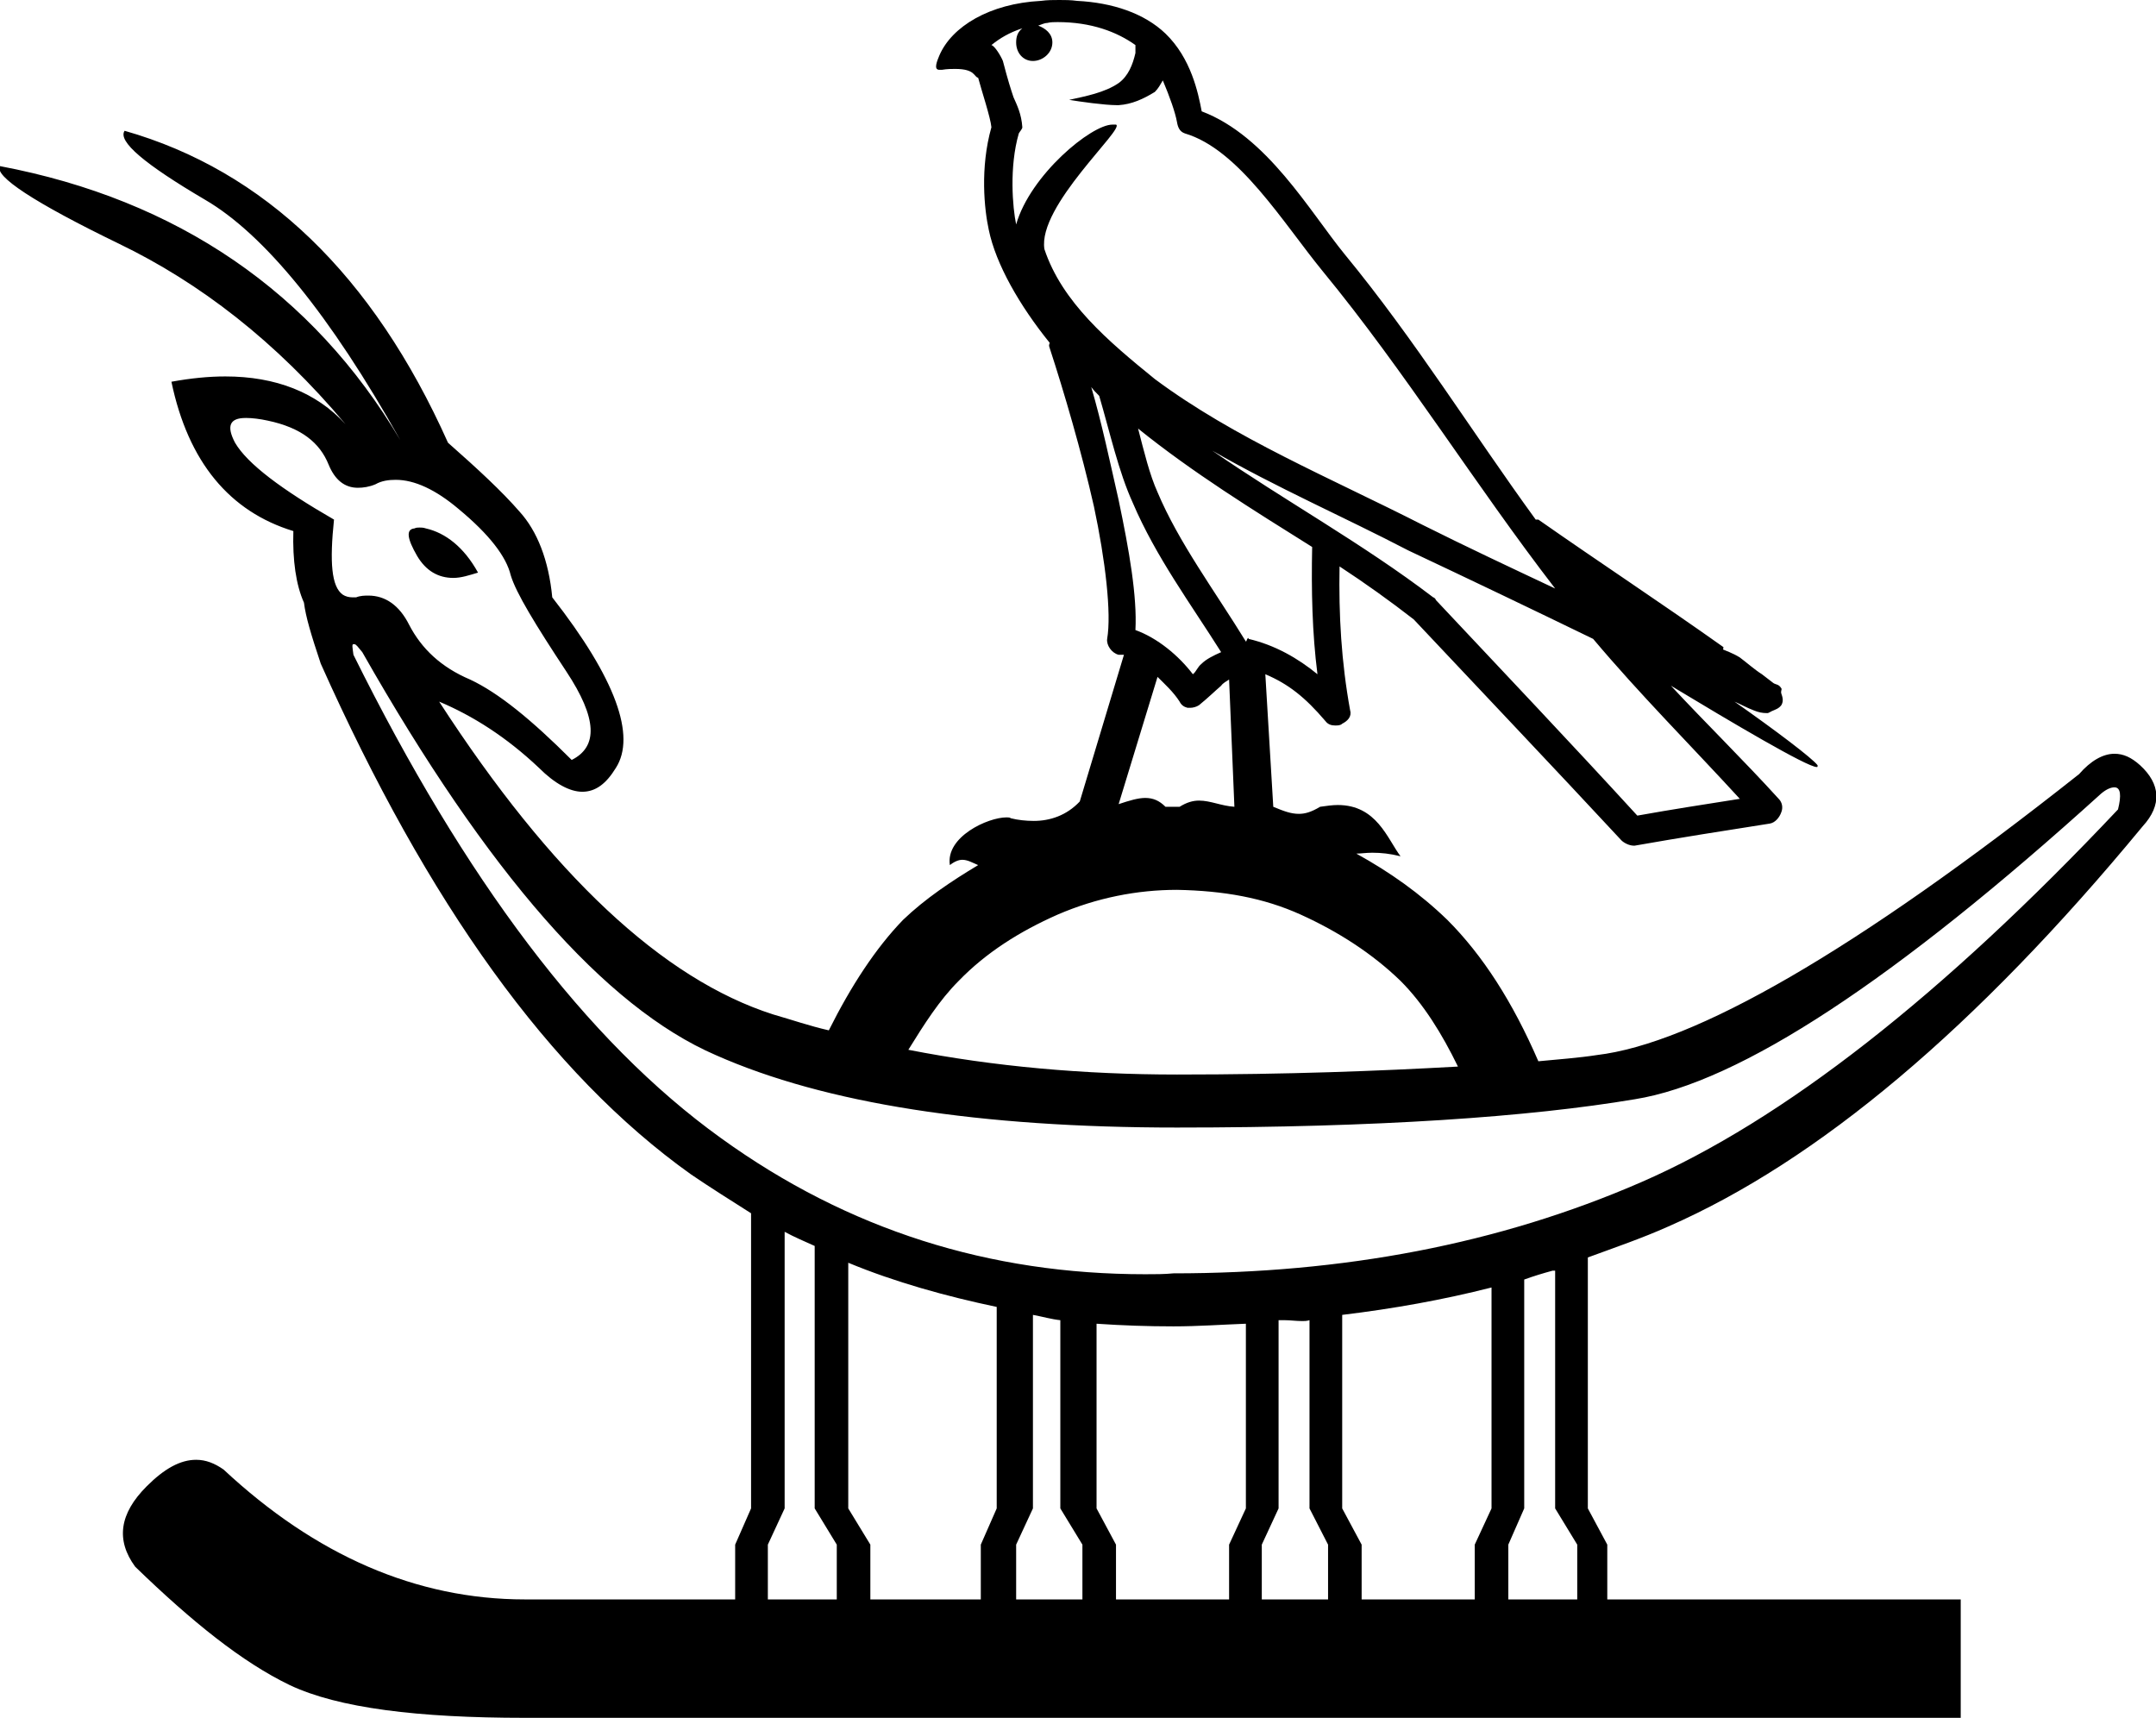 <?xml version='1.0' encoding ='UTF-8' standalone='yes'?>
<svg width='24.4' height='19.44' xmlns='http://www.w3.org/2000/svg' xmlns:xlink='http://www.w3.org/1999/xlink' >
<path style='fill:black; stroke:none' d=' M 3.91 4.8  L 3.91 4.8  C 3.91 4.8 3.91 4.8 3.91 4.8  L 3.91 4.8  C 3.91 4.8 3.91 4.8 3.91 4.8  Z  M 4.75 5.97  C 4.73 5.97 4.71 5.97 4.69 5.98  C 4.59 5.99 4.61 6.1 4.72 6.29  C 4.82 6.46 4.96 6.54 5.13 6.54  C 5.22 6.54 5.31 6.51 5.41 6.48  C 5.25 6.19 5.04 6.03 4.82 5.98  C 4.79 5.97 4.77 5.97 4.75 5.97  Z  M 11.97 0.25  C 12.35 0.25 12.64 0.36 12.85 0.51  C 12.85 0.53 12.85 0.57 12.85 0.6  C 12.82 0.73 12.77 0.86 12.66 0.94  C 12.5 1.05 12.28 1.09 12.1 1.13  C 12.22 1.15 12.5 1.19 12.64 1.19  C 12.65 1.19 12.65 1.19 12.66 1.19  C 12.81 1.18 12.94 1.12 13.07 1.04  C 13.11 1 13.13 0.96 13.16 0.91  C 13.24 1.1 13.3 1.27 13.32 1.38  C 13.33 1.44 13.35 1.49 13.41 1.51  C 14.02 1.69 14.52 2.52 14.97 3.07  C 15.9 4.2 16.69 5.48 17.6 6.66  C 17.09 6.42 16.6 6.19 16.1 5.94  C 15.06 5.41 13.97 4.96 13.07 4.29  C 12.54 3.86 12.02 3.42 11.82 2.82  C 11.74 2.33 12.74 1.45 12.63 1.41  C 12.62 1.41 12.61 1.41 12.59 1.41  C 12.35 1.41 11.66 1.98 11.5 2.54  C 11.46 2.35 11.42 1.89 11.53 1.51  C 11.54 1.49 11.57 1.46 11.57 1.44  C 11.56 1.29 11.51 1.19 11.47 1.1  C 11.44 1.01 11.41 0.92 11.35 0.69  C 11.33 0.64 11.26 0.52 11.22 0.51  C 11.32 0.43 11.42 0.37 11.57 0.32  L 11.57 0.32  C 11.52 0.36 11.5 0.41 11.5 0.48  C 11.5 0.6 11.58 0.69 11.69 0.69  C 11.69 0.69 11.69 0.69 11.69 0.69  C 11.8 0.69 11.91 0.6 11.91 0.48  C 11.91 0.38 11.83 0.32 11.75 0.29  C 11.78 0.28 11.82 0.26 11.85 0.26  C 11.89 0.25 11.93 0.25 11.97 0.25  Z  M 12.35 4.38  L 12.35 4.38  C 12.38 4.42 12.4 4.44 12.44 4.48  C 12.56 4.89 12.66 5.34 12.82 5.69  C 13.08 6.3 13.48 6.84 13.82 7.38  C 13.73 7.42 13.65 7.46 13.6 7.51  C 13.55 7.55 13.54 7.6 13.5 7.63  C 13.34 7.42 13.1 7.22 12.85 7.13  C 12.87 6.75 12.78 6.23 12.66 5.66  C 12.56 5.22 12.47 4.79 12.35 4.38  Z  M 12.88 4.85  L 12.88 4.85  C 13.5 5.35 14.18 5.77 14.85 6.19  C 14.84 6.68 14.85 7.16 14.91 7.63  C 14.69 7.45 14.43 7.3 14.13 7.23  C 14.13 7.22 14.13 7.22 14.13 7.22  C 14.11 7.22 14.11 7.26 14.1 7.26  C 13.75 6.69 13.34 6.14 13.1 5.57  C 13.01 5.37 12.95 5.12 12.88 4.85  Z  M 2.79 4.73  C 2.85 4.73 2.94 4.74 3.03 4.76  C 3.41 4.84 3.62 5.01 3.72 5.26  C 3.79 5.43 3.9 5.52 4.05 5.52  C 4.11 5.52 4.18 5.51 4.25 5.48  C 4.32 5.44 4.4 5.43 4.48 5.43  C 4.69 5.43 4.93 5.54 5.19 5.76  C 5.54 6.05 5.73 6.3 5.78 6.51  C 5.84 6.71 6.06 7.07 6.41 7.6  C 6.76 8.13 6.77 8.45 6.47 8.6  C 6.01 8.14 5.64 7.84 5.32 7.69  C 4.99 7.55 4.77 7.34 4.63 7.07  C 4.52 6.85 4.36 6.74 4.17 6.74  C 4.13 6.74 4.08 6.74 4.03 6.76  C 4.02 6.76 4 6.76 3.99 6.76  C 3.95 6.76 3.91 6.75 3.88 6.73  C 3.75 6.64 3.73 6.36 3.78 5.88  C 3.19 5.54 2.8 5.25 2.66 5.01  C 2.56 4.82 2.6 4.73 2.78 4.73  C 2.79 4.73 2.79 4.73 2.79 4.73  Z  M 13.1 7.66  C 13.18 7.74 13.28 7.83 13.35 7.94  C 13.37 7.98 13.4 8 13.44 8.01  C 13.45 8.01 13.46 8.01 13.47 8.01  C 13.5 8.01 13.54 8 13.57 7.98  C 13.68 7.89 13.75 7.82 13.82 7.76  C 13.84 7.73 13.88 7.71 13.91 7.69  L 13.97 9.13  C 13.82 9.12 13.7 9.06 13.57 9.06  C 13.5 9.06 13.43 9.08 13.35 9.13  C 13.34 9.13 13.34 9.13 13.33 9.13  C 13.32 9.13 13.31 9.13 13.3 9.13  C 13.29 9.13 13.29 9.13 13.28 9.13  C 13.28 9.13 13.27 9.13 13.27 9.13  C 13.25 9.13 13.23 9.13 13.21 9.13  C 13.21 9.13 13.2 9.13 13.19 9.13  C 13.12 9.06 13.05 9.03 12.96 9.03  C 12.88 9.03 12.78 9.06 12.66 9.1  L 13.1 7.66  Z  M 13.72 5.1  L 13.72 5.1  C 14.45 5.52 15.21 5.85 15.94 6.23  C 16.64 6.56 17.33 6.89 18.03 7.23  C 18.56 7.86 19.14 8.44 19.69 9.04  C 19.31 9.1 18.92 9.16 18.53 9.23  C 17.77 8.4 17.02 7.61 16.25 6.79  C 16.25 6.78 16.23 6.76 16.22 6.76  C 15.42 6.15 14.53 5.66 13.72 5.1  Z  M 13.32 10.07  C 13.85 10.08 14.3 10.16 14.72 10.35  C 15.14 10.54 15.53 10.79 15.85 11.1  C 16.11 11.36 16.32 11.7 16.5 12.07  C 15.6 12.12 14.58 12.16 13.32 12.16  C 12.27 12.16 11.25 12.07 10.28 11.88  C 10.46 11.59 10.63 11.32 10.85 11.1  C 11.16 10.78 11.54 10.54 11.97 10.35  C 12.41 10.16 12.87 10.07 13.32 10.07  Z  M 4.01 7.29  C 4.03 7.29 4.05 7.32 4.1 7.38  C 5.52 9.88 6.85 11.4 8.1 11.94  C 9.34 12.49 11.09 12.76 13.32 12.76  C 15.59 12.76 17.31 12.64 18.5 12.44  C 19.69 12.25 21.45 11.09 23.78 8.98  C 23.84 8.93 23.89 8.91 23.93 8.91  C 24 8.91 24.01 9 23.97 9.16  C 21.98 11.27 20.18 12.68 18.57 13.38  C 16.96 14.08 15.2 14.41 13.28 14.41  C 13.18 14.42 13.07 14.42 12.96 14.42  C 11.2 14.42 9.6 13.92 8.16 12.88  C 6.63 11.78 5.26 9.95 4 7.41  C 3.99 7.33 3.98 7.29 4 7.29  C 4 7.29 4.01 7.29 4.01 7.29  Z  M 8.88 13.94  C 8.99 14 9.11 14.05 9.22 14.1  L 9.22 17.07  L 9.47 17.48  L 9.47 18.1  L 8.69 18.1  L 8.69 17.48  L 8.88 17.07  L 8.88 13.94  Z  M 9.6 14.29  C 10.13 14.51 10.71 14.67 11.28 14.79  L 11.28 17.07  L 11.1 17.48  L 11.1 18.1  L 9.85 18.1  L 9.85 17.48  L 9.6 17.07  L 9.6 14.29  Z  M 11.69 14.88  C 11.8 14.9 11.9 14.93 12 14.94  L 12 17.07  L 12.25 17.48  L 12.25 18.1  L 11.5 18.1  L 11.5 17.48  L 11.69 17.07  L 11.69 14.88  Z  M 14.1 14.98  L 14.1 17.07  L 13.91 17.48  L 13.91 18.1  L 12.63 18.1  L 12.63 17.48  L 12.41 17.07  L 12.41 14.98  C 12.7 15 12.99 15.01 13.28 15.01  C 13.56 15.01 13.83 14.99 14.1 14.98  Z  M 14.54 14.94  C 14.6 14.94 14.67 14.95 14.74 14.95  C 14.76 14.95 14.79 14.95 14.82 14.94  L 14.82 17.07  L 15.03 17.48  L 15.03 18.1  L 14.28 18.1  L 14.28 17.48  L 14.47 17.07  L 14.47 14.94  C 14.49 14.94 14.51 14.94 14.54 14.94  Z  M 16.88 14.57  L 16.88 17.07  L 16.69 17.48  L 16.69 18.1  L 15.41 18.1  L 15.41 17.48  L 15.19 17.07  L 15.19 14.88  C 15.77 14.81 16.33 14.71 16.88 14.57  Z  M 17.57 14.38  C 17.58 14.38 17.58 14.38 17.59 14.38  C 17.59 14.38 17.59 14.38 17.6 14.38  L 17.6 17.07  L 17.85 17.48  L 17.85 18.1  L 17.07 18.1  L 17.07 17.48  L 17.25 17.07  L 17.25 14.48  C 17.36 14.44 17.46 14.41 17.57 14.38  C 17.57 14.38 17.57 14.38 17.57 14.38  Z  M 11.99 0  C 11.92 0 11.85 0 11.78 0.01  C 11.2 0.04 10.77 0.3 10.63 0.63  C 10.61 0.68 10.56 0.79 10.63 0.79  C 10.64 0.79 10.65 0.79 10.66 0.79  C 10.72 0.78 10.77 0.78 10.81 0.78  C 11.04 0.78 11.02 0.87 11.07 0.88  C 11.11 1.03 11.21 1.33 11.22 1.44  C 11.09 1.9 11.14 2.37 11.19 2.6  C 11.27 2.99 11.54 3.46 11.88 3.88  C 11.87 3.91 11.87 3.91 11.88 3.94  C 12.04 4.43 12.24 5.11 12.38 5.73  C 12.51 6.34 12.58 6.94 12.53 7.23  C 12.52 7.3 12.58 7.39 12.66 7.41  C 12.66 7.41 12.67 7.41 12.67 7.41  C 12.68 7.41 12.7 7.41 12.71 7.41  C 12.71 7.41 12.72 7.41 12.72 7.41  L 12.22 9.07  C 12.07 9.23 11.88 9.29 11.7 9.29  C 11.61 9.29 11.52 9.28 11.44 9.26  C 11.43 9.25 11.41 9.25 11.39 9.25  C 11.18 9.25 10.7 9.47 10.75 9.79  C 10.8 9.75 10.85 9.73 10.89 9.73  C 10.95 9.73 11 9.76 11.07 9.79  C 10.77 9.97 10.47 10.17 10.22 10.41  C 9.91 10.73 9.63 11.16 9.38 11.66  C 9.16 11.61 8.96 11.54 8.75 11.48  C 7.5 11.08 6.24 9.9 4.97 7.94  L 4.97 7.94  C 5.35 8.1 5.73 8.34 6.1 8.69  C 6.28 8.87 6.45 8.96 6.59 8.96  C 6.74 8.96 6.86 8.87 6.97 8.69  C 7.2 8.33 6.97 7.68 6.25 6.76  C 6.21 6.34 6.08 6.01 5.88 5.79  C 5.68 5.56 5.41 5.31 5.07 5.01  C 4.22 3.11 2.99 1.93 1.41 1.48  L 1.41 1.48  C 1.33 1.6 1.64 1.86 2.32 2.26  C 2.99 2.65 3.74 3.57 4.53 4.98  C 3.54 3.31 2.01 2.26 0 1.88  C -0.07 1.99 0.38 2.29 1.35 2.76  C 2.26 3.2 3.12 3.86 3.91 4.8  L 3.91 4.8  C 3.58 4.44 3.12 4.26 2.55 4.26  C 2.36 4.26 2.16 4.28 1.94 4.32  C 2.13 5.23 2.6 5.79 3.32 6.01  C 3.31 6.34 3.35 6.62 3.44 6.82  C 3.46 6.98 3.52 7.18 3.63 7.51  C 4.84 10.22 6.22 12.15 7.82 13.29  C 8.04 13.44 8.28 13.59 8.5 13.73  L 8.5 17.07  L 8.32 17.48  L 8.32 18.1  L 5.94 18.1  C 4.71 18.1 3.57 17.6 2.53 16.63  C 2.43 16.56 2.33 16.52 2.22 16.52  C 2.04 16.52 1.86 16.62 1.66 16.82  C 1.35 17.13 1.31 17.43 1.53 17.73  C 2.17 18.35 2.74 18.81 3.28 19.07  C 3.83 19.33 4.73 19.44 5.94 19.44  L 22.19 19.44  L 22.19 18.1  L 18.19 18.1  L 18.19 17.48  L 17.97 17.07  L 17.97 14.23  C 18.27 14.12 18.59 14.01 18.88 13.88  C 20.57 13.14 22.36 11.64 24.25 9.35  C 24.47 9.11 24.45 8.87 24.22 8.66  C 24.12 8.57 24.03 8.53 23.93 8.53  C 23.8 8.53 23.66 8.61 23.53 8.76  C 20.99 10.77 19.17 11.81 18.07 11.94  C 17.88 11.97 17.62 11.99 17.41 12.01  C 17.12 11.34 16.78 10.81 16.38 10.41  C 16.07 10.11 15.73 9.87 15.35 9.66  C 15.4 9.66 15.46 9.65 15.53 9.65  C 15.63 9.65 15.73 9.66 15.85 9.69  C 15.7 9.49 15.58 9.11 15.14 9.11  C 15.08 9.11 15.01 9.12 14.94 9.13  C 14.84 9.19 14.77 9.21 14.7 9.21  C 14.61 9.21 14.53 9.18 14.41 9.13  L 14.32 7.63  L 14.32 7.63  C 14.58 7.74 14.77 7.89 15 8.16  C 15.03 8.2 15.07 8.21 15.11 8.21  C 15.14 8.21 15.17 8.21 15.19 8.19  C 15.25 8.16 15.3 8.11 15.28 8.04  C 15.18 7.49 15.15 6.96 15.16 6.41  L 15.16 6.41  C 15.45 6.6 15.73 6.8 16 7.01  C 16.78 7.84 17.57 8.67 18.35 9.51  C 18.38 9.54 18.44 9.57 18.49 9.57  C 18.49 9.57 18.5 9.57 18.5 9.57  C 19.01 9.48 19.52 9.4 20.03 9.32  C 20.09 9.31 20.14 9.25 20.16 9.19  C 20.18 9.14 20.17 9.08 20.13 9.04  C 19.73 8.6 19.31 8.19 18.91 7.76  L 18.91 7.76  C 19.59 8.17 20.45 8.68 20.56 8.68  C 20.57 8.68 20.57 8.68 20.57 8.66  C 20.51 8.58 20.1 8.27 19.63 7.94  L 19.63 7.94  C 19.7 7.97 19.77 8.01 19.85 8.04  C 19.9 8.06 19.94 8.07 20 8.07  C 20 8.07 20 8.07 20 8.07  C 20.02 8.07 20.04 8.05 20.07 8.04  C 20.09 8.03 20.13 8.02 20.16 7.98  C 20.19 7.93 20.17 7.88 20.16 7.85  C 20.15 7.82 20.17 7.8 20.16 7.79  C 20.13 7.74 20.1 7.75 20.07 7.73  C 20.03 7.7 19.98 7.66 19.94 7.63  C 19.86 7.58 19.77 7.5 19.69 7.44  C 19.61 7.39 19.52 7.36 19.5 7.35  C 19.5 7.35 19.51 7.32 19.5 7.32  C 18.81 6.83 18.11 6.37 17.41 5.88  C 17.41 5.88 17.41 5.88 17.4 5.88  C 17.4 5.88 17.39 5.88 17.38 5.88  C 17.38 5.88 17.38 5.88 17.38 5.88  C 16.66 4.89 16.01 3.84 15.22 2.88  C 14.82 2.39 14.34 1.54 13.6 1.26  C 13.56 1.05 13.48 0.66 13.19 0.38  C 12.95 0.15 12.59 0.03 12.19 0.01  C 12.12 0 12.05 0 11.99 0  Z '/></svg>
